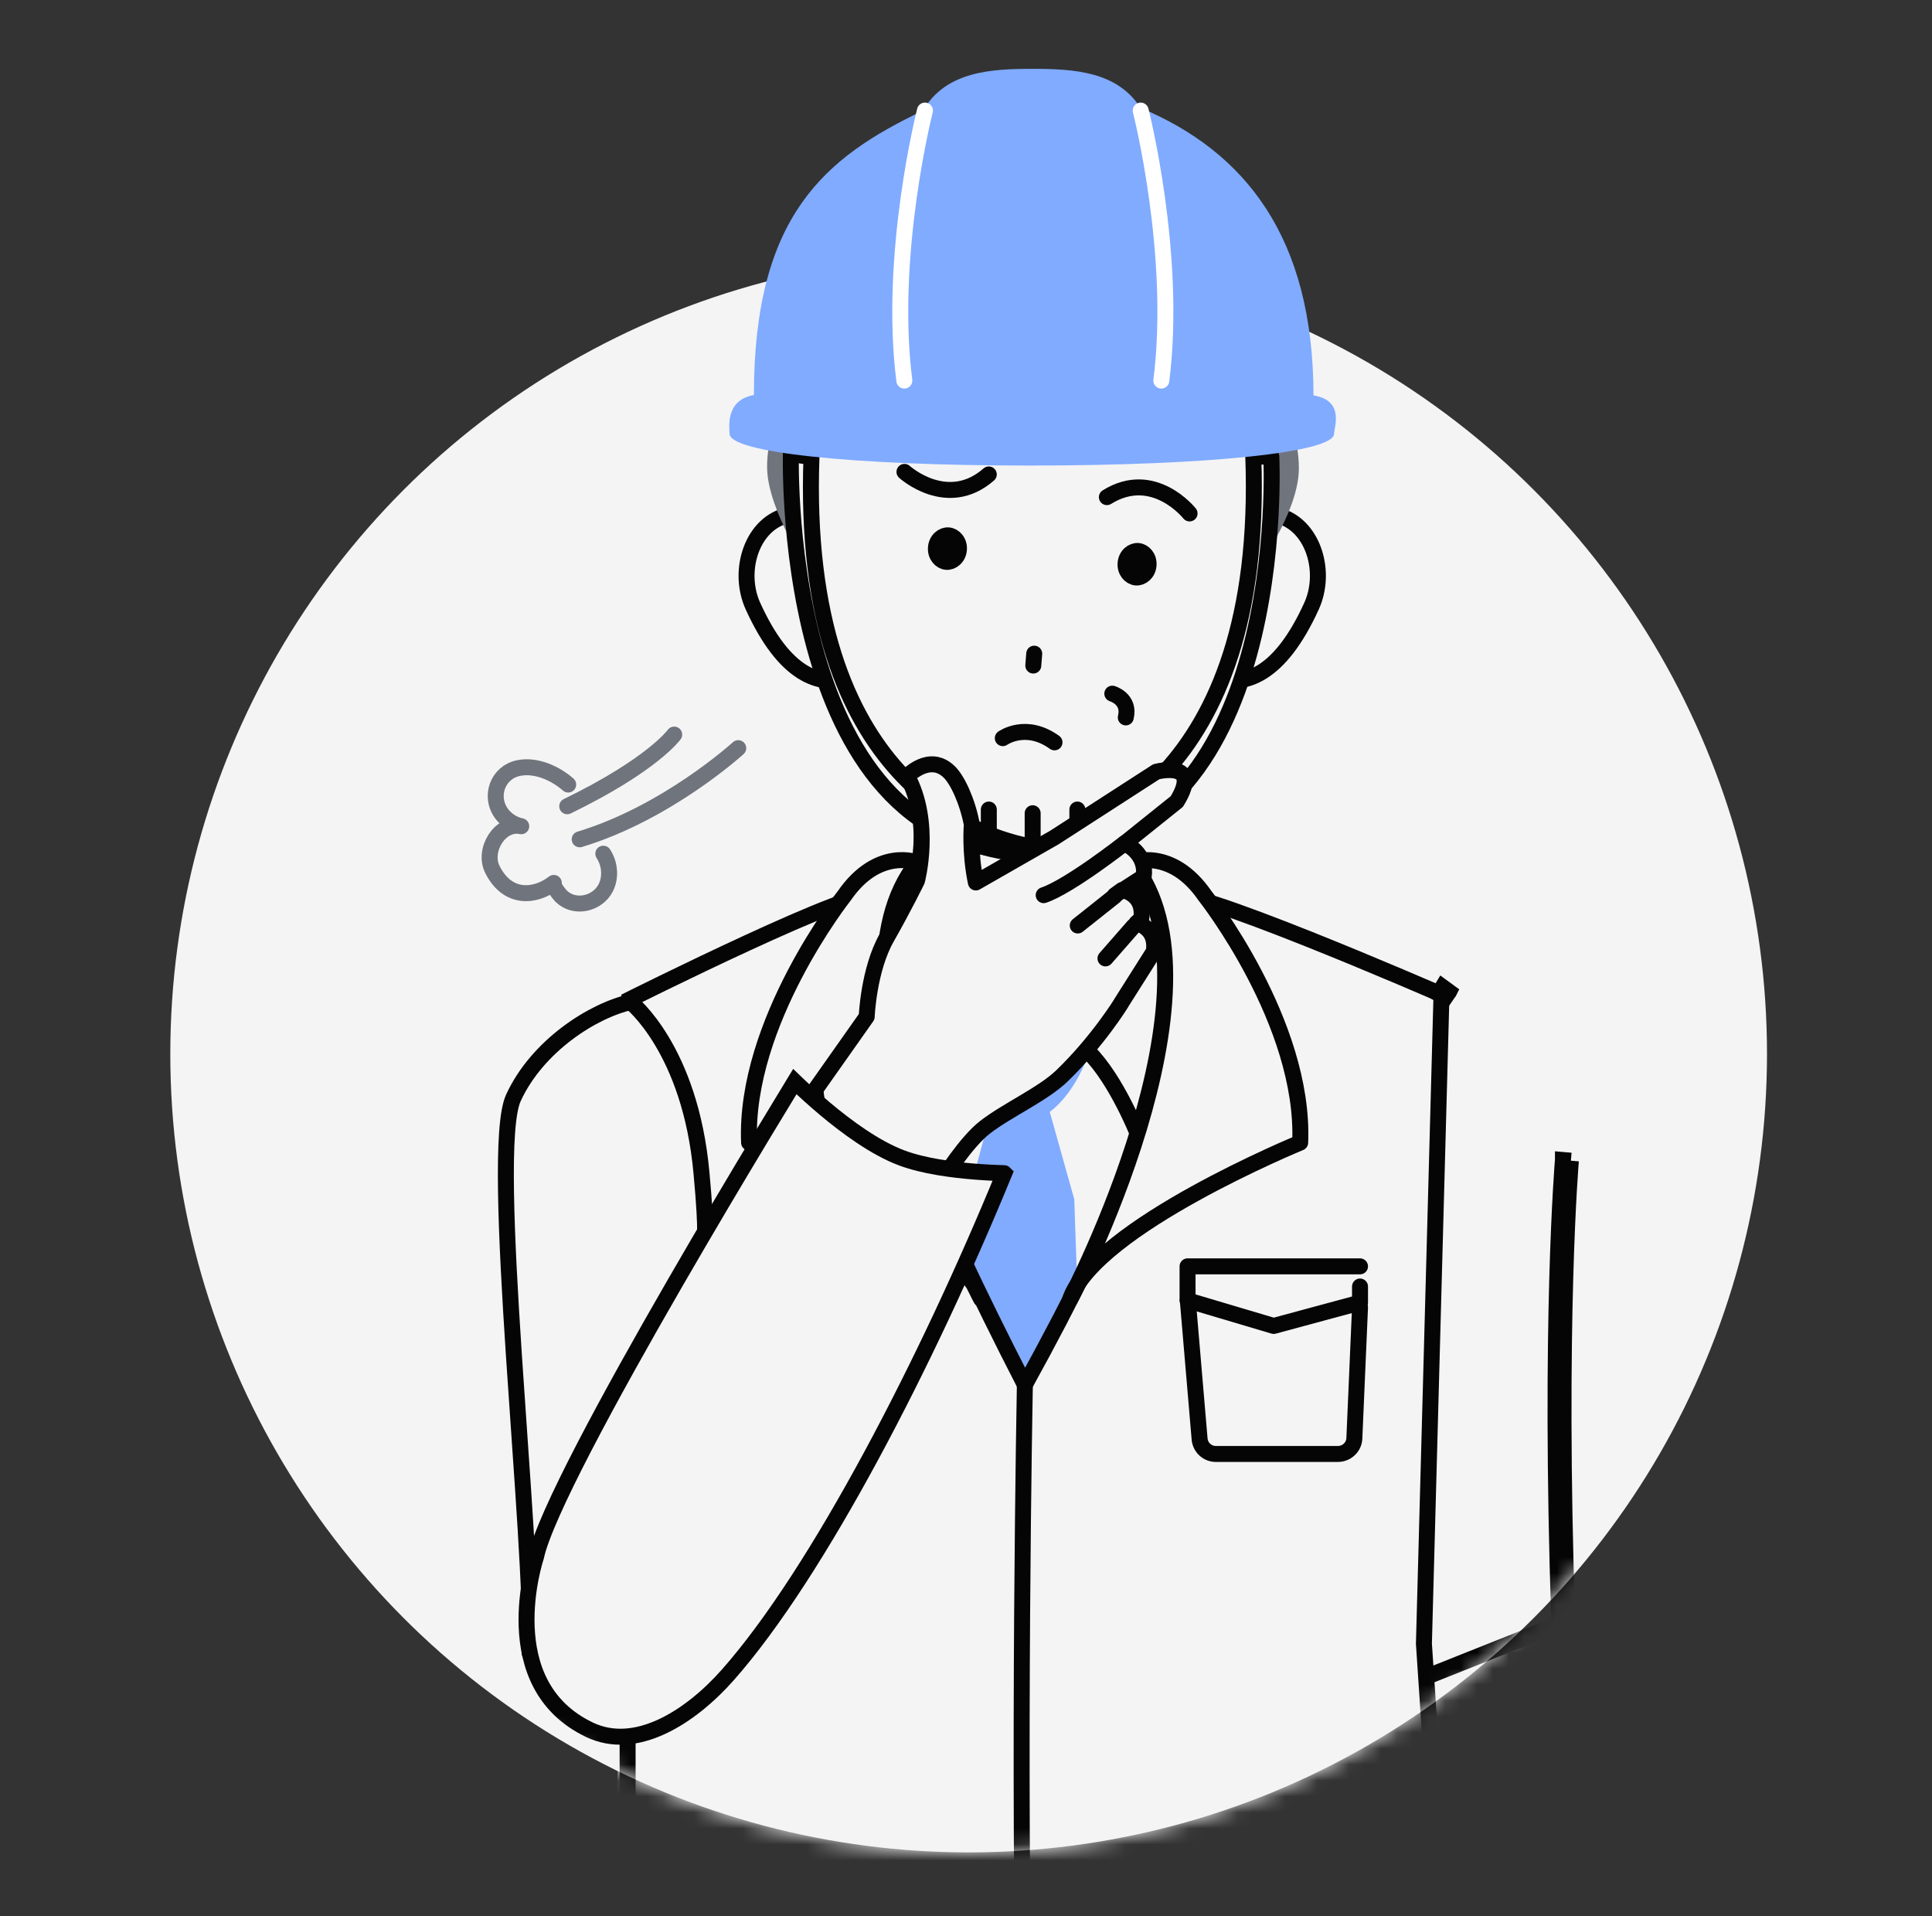 <svg width="121" height="120" viewBox="0 0 121 120" fill="none" xmlns="http://www.w3.org/2000/svg">
<rect x="0" y="0" width="121" height="120" fill="#333333" stroke="none"/>
<circle cx="60.666" cy="66" r="50" fill="#F4F4F4"/>
<mask id="mask0_3368_40569" style="mask-type:alpha" maskUnits="userSpaceOnUse" x="4" y="-4" width="107" height="120">
<path d="M110.667 66C110.667 93.614 88.281 116 60.666 116C36.125 116 15.713 98.319 11.474 75C10.944 72.081 4.667 67.573 4.667 64.5C4.667 60.727 6.375 56.179 7.167 52C12.171 25.595 36.825 -4 60.666 -4C88.281 -4 110.667 38.386 110.667 66Z" fill="#F4F4F4"/>
</mask>
<g mask="url(#mask0_3368_40569)">
<path d="M42.225 46C42.225 46 40.875 47.89 35.525 50.49" stroke="#70747D" stroke-linecap="round" stroke-linejoin="round"/>
<path d="M46.236 46.85C46.236 46.85 41.806 50.9 36.306 52.56" stroke="#70747D" stroke-linecap="round" stroke-linejoin="round"/>
<path d="M35.586 49.13C34.776 48.42 33.566 47.87 32.465 48.1C31.155 48.38 30.636 49.88 31.405 50.94C31.706 51.35 32.156 51.64 32.645 51.74C31.326 51.46 30.235 53.22 30.835 54.44C31.796 56.37 33.545 56.17 34.685 55.29C34.545 55.4 35.045 56.02 35.145 56.12C35.986 56.94 37.416 56.61 37.935 55.6C38.276 54.93 38.196 54.08 37.785 53.46" stroke="#70747D" stroke-linecap="round" stroke-linejoin="round"/>
<path d="M86.395 106.179L86.395 106.193L86.339 128.684H97.888C97.893 128.153 97.9 127.556 97.908 126.892C97.965 122.027 98.066 113.565 97.657 101.511M86.395 106.179L98.157 101.494M86.395 106.179L86.394 106.165M86.395 106.179L86.394 106.165M97.657 101.511L98.157 101.494M97.657 101.511C97.657 101.511 97.657 101.511 97.657 101.511L98.157 101.494M97.657 101.511C97.338 92.112 97.394 84.899 97.531 80.034C97.6 77.601 97.688 75.755 97.76 74.516C97.795 73.897 97.827 73.429 97.849 73.116C97.861 72.959 97.87 72.841 97.876 72.762L97.882 72.691M98.157 101.494C97.518 82.718 98.384 72.684 98.384 72.684M97.882 72.691C97.883 72.706 97.885 72.722 97.887 72.738L98.384 72.684M97.882 72.691L97.883 72.672L97.885 72.649L97.886 72.643L97.886 72.641L97.886 72.641C97.886 72.641 97.886 72.641 98.384 72.684M97.882 72.691L98.384 72.684M86.394 106.165L85.684 92.839L85.684 92.832M86.394 106.165L85.684 92.832M85.684 92.832L85.683 92.824M85.684 92.832L85.683 92.824M85.683 92.824L85.185 92.865L85.683 92.824ZM90.755 62.107C90.755 62.107 90.755 62.107 90.351 61.812L90.094 62.241C90.202 62.306 90.353 62.376 90.518 62.447C90.549 62.402 90.577 62.361 90.603 62.324C90.653 62.251 90.691 62.196 90.717 62.16L90.746 62.119L90.754 62.109L90.755 62.107L90.755 62.107L90.755 62.107ZM85.828 72.754C85.828 72.754 85.828 72.754 85.828 72.754L85.341 72.641L85.828 72.754ZM85.838 129.184H86.338H85.838Z" fill="#F4F4F4" stroke="#050505"/>
<path d="M63.931 101.925C52.747 84.439 54.55 55.572 54.55 55.572H73.312C73.312 55.572 75.114 84.439 63.931 101.925Z" fill="#F4F4F4" stroke="#050505" stroke-linecap="round" stroke-linejoin="round"/>
<path d="M55.756 64.286C58.424 56.253 57.814 44.672 57.814 44.672H70.516C70.516 44.672 69.579 55.699 72.446 64.286H55.756Z" fill="#F4F4F4" stroke="#050505" stroke-linecap="round" stroke-linejoin="round"/>
<path d="M62.086 69.535H65.719L67.28 75.099L68.714 116.952L63.846 123.793L59.162 116.952L60.596 75.099L62.086 69.535Z" fill="#80ABFF"/>
<path d="M59.659 64.439C59.63 62.551 62.242 62.438 64.016 62.41C65.79 62.395 68.458 62.452 68.472 64.34C68.501 66.227 66.528 70.244 64.073 70.244C61.603 70.244 59.673 66.341 59.659 64.453V64.439Z" fill="#80ABFF"/>
<path d="M39.208 102.944L37.888 63.035C37.888 63.035 54.479 55.045 54.55 56.237C54.862 61.545 51.725 62.411 64.186 86.722C76.548 64.27 73.227 61.517 73.539 56.209C73.61 55.016 90.641 63.049 90.641 63.049L89.179 102.93L90.641 124.814L89.179 130.619L39.307 130.676L37.888 123.395L39.208 102.93V102.944Z" fill="#F4F4F4"/>
<path d="M39.118 62.743C39.118 62.743 54.479 55.047 54.55 56.239C54.862 61.547 51.725 62.413 64.186 86.724C76.548 64.272 73.227 61.518 73.539 56.21C73.61 55.018 90.28 62.277 90.28 62.277L89.179 102.932L90.641 124.816L89.179 130.621L39.307 130.678V104" stroke="#050505"/>
<path d="M64.186 86.738C64.186 86.738 63.732 110.553 64.186 129.557" stroke="#050505" stroke-linecap="round" stroke-linejoin="round"/>
<path d="M53.911 79.301H43.11V81.43L48.276 83.033L53.911 81.572V80.564" stroke="#050505" stroke-linecap="round" stroke-linejoin="round"/>
<path d="M53.911 81.868L53.556 90.085C53.528 90.624 53.073 91.05 52.52 91.05H44.884C44.345 91.05 43.905 90.639 43.862 90.099L43.124 81.428" stroke="#050505" stroke-linecap="round" stroke-linejoin="round"/>
<path d="M85.177 79.301H74.376V81.43L79.77 83.033L85.177 81.572V80.564" stroke="#050505" stroke-linecap="round" stroke-linejoin="round"/>
<path d="M85.177 81.868L84.822 90.085C84.794 90.624 84.34 91.05 83.786 91.05H76.15C75.611 91.05 75.171 90.639 75.129 90.099L74.391 81.428" stroke="#050505" stroke-linecap="round" stroke-linejoin="round"/>
<path d="M73.127 58.154C73.184 57.984 70.686 53.811 70.715 54.081C70.956 56.323 69.778 58.367 64.427 61.972C64.016 62.256 66.116 63.519 68.472 66.187C70.218 68.16 71.481 71.552 71.481 71.552C74.447 64.285 73.127 58.154 73.127 58.154Z" fill="#F4F4F4" stroke="#050505" stroke-linecap="round" stroke-linejoin="round"/>
<path d="M54.678 57.106C54.621 56.935 57.672 53.671 57.644 53.955C57.402 56.197 58.751 58.582 64.115 62.187C64.499 62.442 61.305 63.705 59.531 66.302C57.913 68.658 56.664 71.553 56.664 71.553C53.769 64.088 54.678 57.106 54.678 57.106Z" fill="#F4F4F4" stroke="#050505" stroke-linecap="round" stroke-linejoin="round"/>
<path d="M57.445 54.01C57.445 54.01 54.99 53.031 52.875 56.096C52.875 56.096 46.602 64.03 46.914 71.552C46.914 71.552 59.84 76.819 61.444 81.347C61.444 81.347 51.115 61.887 57.445 54.024V54.01Z" fill="#F4F4F4" stroke="#050505" stroke-linecap="round" stroke-linejoin="round"/>
<path d="M70.899 54.01C70.899 54.01 73.355 53.031 75.469 56.096C75.469 56.096 81.742 64.03 81.43 71.552C81.43 71.552 68.614 76.819 67.025 81.347C67.025 81.347 77.243 61.887 70.899 54.024V54.01Z" fill="#F4F4F4" stroke="#050505" stroke-linecap="round" stroke-linejoin="round"/>
<path d="M53.119 35.686C53.855 37.893 55.398 41.735 53.352 42.417C51.324 43.099 49.117 42.255 47.161 37.965C46.192 35.847 47.018 33.029 49.045 32.347C51.073 31.665 52.365 33.478 53.101 35.686H53.119Z" fill="#F4F4F4" stroke="#050505" stroke-linecap="round" stroke-linejoin="round"/>
<path d="M76.177 35.686C75.442 37.893 73.899 41.735 75.944 42.417C77.972 43.099 80.179 42.255 82.135 37.965C83.104 35.847 82.279 33.029 80.251 32.347C78.223 31.665 76.931 33.478 76.195 35.686H76.177Z" fill="#F4F4F4" stroke="#050505" stroke-linecap="round" stroke-linejoin="round"/>
<path d="M78.241 28.507C78.044 40.659 75.442 53.69 64.55 53.69C52.958 53.69 50.858 38.989 50.858 28.507C50.858 18.024 57.354 10.646 64.927 10.646C72.499 10.646 78.421 18.024 78.259 28.507H78.241Z" fill="#F4F4F4"/>
<path d="M71.933 35.396C71.894 35.891 71.502 36.194 71.147 36.163C70.79 36.132 70.454 35.768 70.494 35.272C70.533 34.776 70.925 34.474 71.28 34.504C71.638 34.535 71.973 34.899 71.933 35.396Z" fill="#050505" stroke="#050505"/>
<path d="M60.057 34.417C60.017 34.913 59.625 35.216 59.271 35.185C58.913 35.154 58.578 34.79 58.617 34.293C58.657 33.798 59.049 33.495 59.403 33.526C59.761 33.557 60.097 33.921 60.057 34.417Z" fill="#050505" stroke="#050505"/>
<path d="M56.646 29.55C56.646 29.55 59.33 31.986 61.927 29.71" stroke="#050505" stroke-linecap="round" stroke-linejoin="round"/>
<path d="M74.502 32.153C74.502 32.153 72.256 29.308 69.323 31.132" stroke="#050505" stroke-linecap="round" stroke-linejoin="round"/>
<path d="M64.773 40.934L64.714 41.678" stroke="#050505" stroke-linecap="round" stroke-linejoin="round"/>
<path d="M62.804 46.225C62.804 46.225 64.248 45.19 66.043 46.488" stroke="#050505" stroke-linecap="round" stroke-linejoin="round"/>
<path d="M64.675 50.926V52.505" stroke="#050505" stroke-linecap="round" stroke-linejoin="round"/>
<path d="M61.929 50.695V52.508" stroke="#050505" stroke-linecap="round" stroke-linejoin="round"/>
<path d="M59.544 50.227V51.609" stroke="#050505" stroke-linecap="round" stroke-linejoin="round"/>
<path d="M67.475 50.695V52.508" stroke="#050505" stroke-linecap="round" stroke-linejoin="round"/>
<path d="M69.879 50.029V51.609" stroke="#050505" stroke-linecap="round" stroke-linejoin="round"/>
<path d="M64.137 53.478C52.51 52.67 51.397 37.861 51.397 37.861" stroke="#050505" stroke-linecap="round" stroke-linejoin="round"/>
<path d="M77.936 37.711C77.936 37.711 77.02 52.681 65.393 53.471" stroke="#050505" stroke-linecap="round" stroke-linejoin="round"/>
<path d="M69.663 43.438C69.663 43.438 70.794 43.761 70.507 44.927" stroke="#050505" stroke-linecap="round" stroke-linejoin="round"/>
<path d="M78.566 28.792C78.566 30.282 78.243 36.313 78.243 36.313C78.243 36.313 80.97 32.741 81.311 29.905C81.491 28.433 80.97 26.207 80.252 26.207C79.535 26.207 78.566 27.302 78.566 28.774V28.792Z" fill="#70747D"/>
<path d="M50.573 28.63C50.573 30.12 51.075 36.42 51.075 36.42C51.075 36.42 48.42 32.633 48.079 29.815C47.899 28.343 48.42 26.117 49.137 26.117C49.855 26.117 50.573 27.158 50.573 28.63Z" fill="#70747D"/>
<path d="M79.622 28.591H78.492C79.246 49.107 67.707 52.464 64.621 53.02C61.535 52.464 50.068 49.143 50.822 28.627L49.53 28.429C49.584 27.352 48.417 53.343 64.513 53.343H64.621H64.729C80.879 53.343 79.622 28.591 79.622 28.591Z" fill="#F4F4F4" stroke="#050505" stroke-linecap="round" stroke-linejoin="round"/>
<path d="M82.262 24.773C82.262 14.811 77.937 9.48 71.424 6.752C69.97 4.472 67.26 4.311 64.677 4.311C62.093 4.311 59.239 4.454 57.804 6.931C51.649 9.857 47.217 13.519 47.217 24.738C45.404 25.061 45.691 26.766 45.691 27.161C45.691 28.328 53.282 29.153 64.497 29.153C75.712 29.153 83.554 28.328 83.554 27.161C83.554 26.748 84.236 25.079 82.244 24.756L82.262 24.773Z" fill="#80ABFF"/>
<path d="M57.929 6.924C57.929 6.924 55.632 15.917 56.637 23.833" stroke="white" stroke-linecap="round" stroke-linejoin="round"/>
<path d="M71.441 6.924C71.441 6.924 73.738 15.917 72.733 23.833" stroke="white" stroke-linecap="round" stroke-linejoin="round"/>
<path d="M33.167 103.5C33.477 96.771 30.581 72.177 32.152 68.754C33.645 65.496 37.126 63.285 39.493 62.752C39.493 62.752 43.226 65.671 43.934 73.457C44.312 77.559 44.104 77.628 44.104 77.628" stroke="#050505" stroke-linecap="round" stroke-linejoin="round"/>
<path d="M70.223 62.806L72.26 59.587C72.463 58.268 71.494 57.89 71.174 57.803L71.474 57.541C71.717 55.97 70.281 55.728 70.281 55.728L69.826 56.057L71.629 54.894C71.823 53.633 70.776 52.935 70.417 52.828L73.705 50.191C75.324 47.553 72.415 48.329 72.415 48.329L66.044 52.441L61.117 55.262C60.71 53.323 60.865 51.626 60.865 51.626C60.584 50.152 59.954 48.814 59.44 48.329C58.199 47.136 56.822 48.61 56.822 48.61C58.402 51.539 57.432 55.146 57.432 55.146C57.432 55.146 56.666 56.726 55.532 58.724C54.397 60.721 54.281 63.669 54.281 63.669L51.081 68.207C51.081 68.207 51.003 70.874 53.961 72.658C56.928 74.452 59.062 73.802 59.062 73.802C59.062 73.802 60.497 71.514 61.69 70.593C63.076 69.516 65.297 68.537 66.509 67.373C68.749 65.211 70.223 62.816 70.223 62.816V62.806Z" fill="#F4F4F4" stroke="#050505" stroke-linecap="round" stroke-linejoin="round"/>
<path d="M70.427 52.809C70.427 52.809 66.975 55.514 65.365 56.057" stroke="#050505" stroke-linecap="round" stroke-linejoin="round"/>
<path d="M69.806 56.123L67.499 57.956" stroke="#050505" stroke-linecap="round" stroke-linejoin="round"/>
<path d="M70.99 58.01L69.234 60.017" stroke="#050505" stroke-linecap="round" stroke-linejoin="round"/>
<path d="M33.563 97.514L33.563 97.514L33.563 97.514L33.572 97.487L33.578 97.459C33.709 96.848 34.057 95.914 34.587 94.722C35.114 93.538 35.806 92.131 36.608 90.585C38.213 87.493 40.247 83.864 42.249 80.396C44.25 76.93 46.216 73.629 47.681 71.194C48.414 69.977 49.022 68.977 49.446 68.281C49.575 68.069 49.688 67.885 49.781 67.731C49.844 67.792 49.912 67.857 49.985 67.927C50.397 68.32 50.981 68.856 51.665 69.431C53.02 70.568 54.819 71.895 56.487 72.516C57.844 73.022 59.647 73.258 61.077 73.371C61.798 73.428 62.438 73.455 62.897 73.467C62.898 73.467 62.898 73.467 62.899 73.468C58.057 85.267 51.243 98.473 45.592 104.875L45.592 104.875C44.43 106.192 42.978 107.419 41.447 108.128C39.922 108.834 38.363 109.01 36.915 108.32C33.934 106.892 33.081 104.256 32.985 101.889C32.938 100.705 33.082 99.607 33.241 98.802C33.32 98.401 33.402 98.075 33.463 97.851C33.494 97.739 33.52 97.653 33.537 97.596C33.546 97.567 33.553 97.546 33.557 97.532L33.562 97.517L33.563 97.514L33.563 97.514Z" fill="#F4F4F4" stroke="#050505"/>
</g>
</svg>
